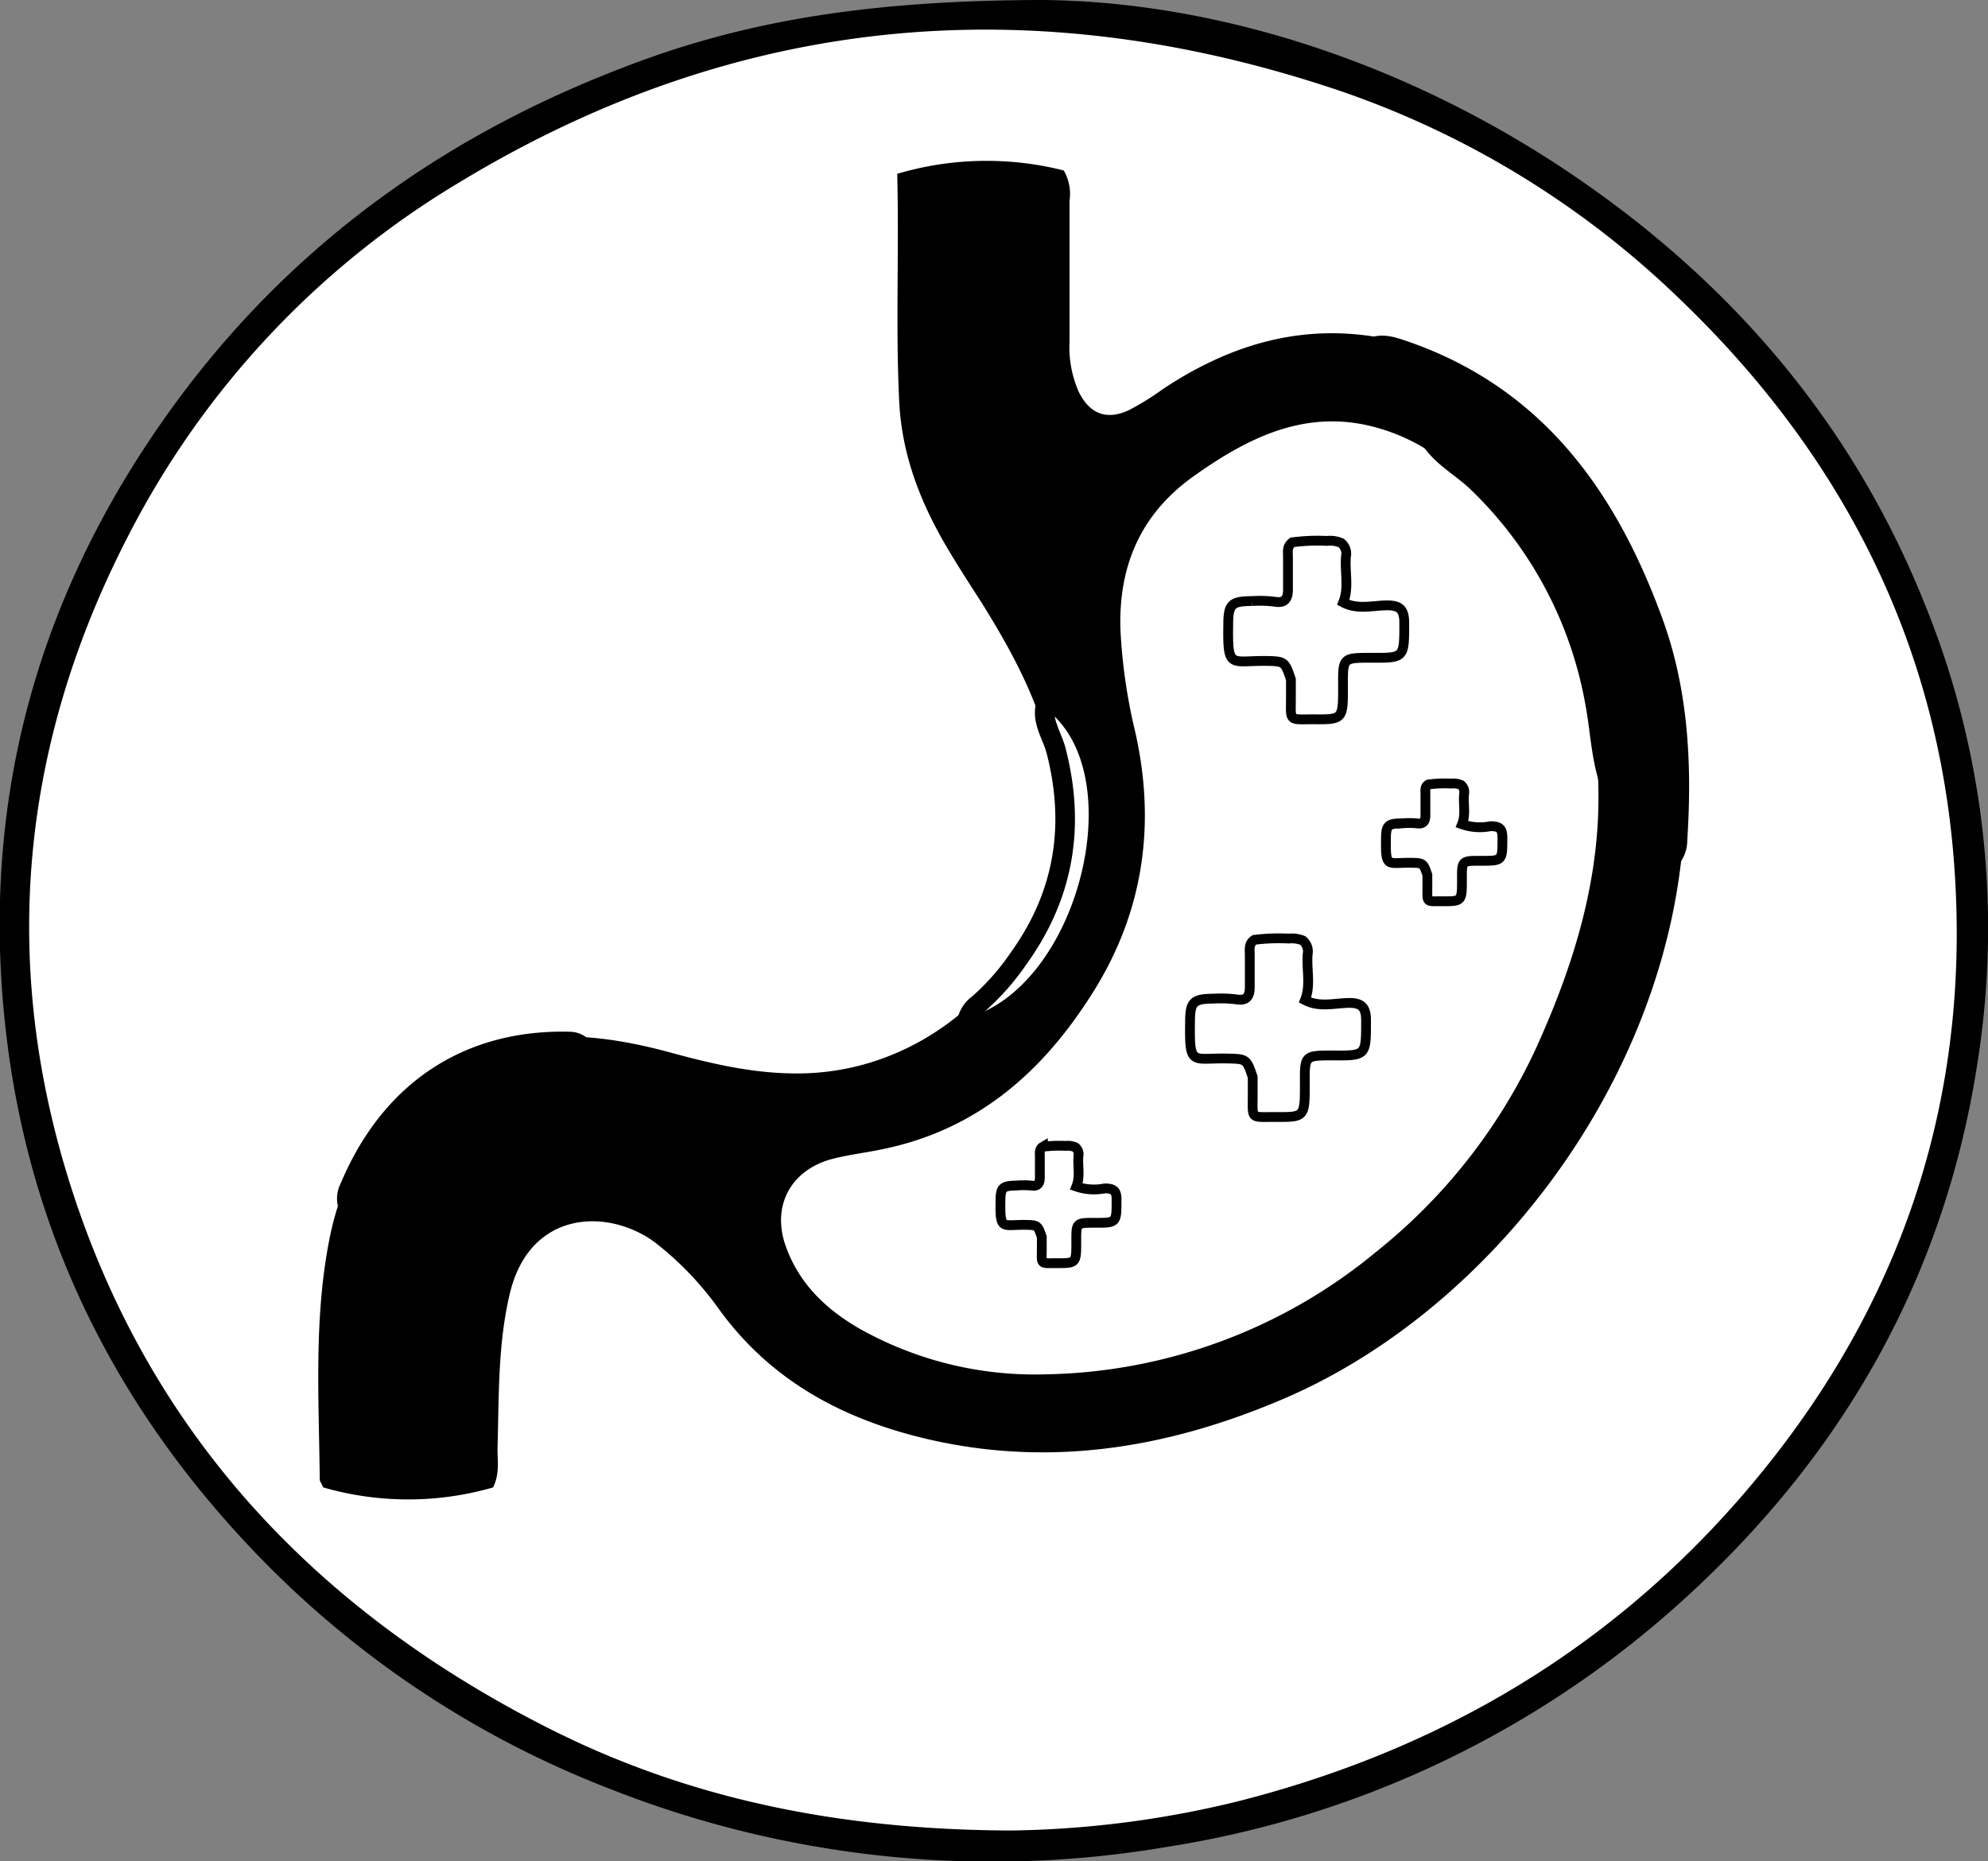 <svg xmlns="http://www.w3.org/2000/svg" viewBox="0 0 202.94 189.99"><rect x="0" y="0" width="202.94" height="189.99" fill="#808080" stroke="none"/><defs><style>.cls-1{fill:#fff;}.cls-2,.cls-3{fill:none;stroke:#000;}.cls-2{stroke-linecap:round;stroke-linejoin:round;stroke-width:2px;}.cls-3{stroke-miterlimit:10;}</style></defs><g id="Layer_2" data-name="Layer 2"><g id="Layer_1-2" data-name="Layer 1"><path d="M106.24,0c17.82.1,38.67,6.44,57.21,19.89,14.79,10.72,26,24.38,32.87,41.36a87.77,87.77,0,0,1,5.6,46.87c-3.2,21.38-13.11,39.32-28.81,54a101.74,101.74,0,0,1-53.91,26.38,106.32,106.32,0,0,1-56.86-5.88,100,100,0,0,1-37-24.9c-13.56-14.42-22-31.34-24.56-51-3-23.15,2.33-44.36,15.61-63.44,11.8-17,27.69-28.87,47-36.3C75.56,2.23,88.21.05,106.24,0Z"/><path class="cls-1" d="M103.14,186.84c-17.61-.08-33-3.26-47.28-10.51C33,164.74,16.13,147.38,7.79,122.8c-7.94-23.41-6-46.34,5.4-68.3A89.61,89.61,0,0,1,46.8,18.67c28.35-17.21,58.45-20,89.8-9.46A93.21,93.21,0,0,1,171.24,30.3C187.65,45.94,197.66,65,199.45,87.76s-4.46,43.36-18.68,61.36c-14.1,17.84-32.43,29.16-54.36,34.73A102.33,102.33,0,0,1,103.14,186.84Z"/><path d="M50.34,151.82a31.26,31.26,0,0,1-17.34,0c-.18-.41-.36-.62-.36-.84-.08-8.2-.62-16.42,1-24.56,2.06-10.39,9.13-18.14,18.47-20.08,5.54-1.14,11-.36,16.32,1.09,4.55,1.24,9.07,2.28,13.87,2.12,16-.56,28.35-16.08,25.11-31.79-1.23-6-4.06-11.21-7.24-16.3-1-1.56-2-3.09-2.94-4.65-3-4.87-5.16-10-5.44-15.88-.37-7.65,0-15.28-.2-23.19a32.1,32.1,0,0,1,17-.34,4.76,4.76,0,0,1,.59,3.1c0,4.79,0,9.57,0,14.36a11.29,11.29,0,0,0,.94,5.13c1.11,2.26,2.85,2.94,5.13,1.87a27.45,27.45,0,0,0,3.45-2.14c6.38-4.24,13.26-6.5,21-5.45a28,28,0,0,1,14.91,7.08c10.8,9.48,16.25,21.54,17.25,35.85,2,28.11-17.48,55.51-40.7,65.52-11.42,4.91-23.19,7-35.49,4.39-9-1.93-16.82-5.88-22.36-13.6A32.32,32.32,0,0,0,67.1,127c-4.66-3.69-13-3.73-15.07,5.09-1.22,5.18-1.09,10.44-1.24,15.7C50.76,149,51.05,150.34,50.34,151.82Z"/><path class="cls-1" d="M106.63,140.28a36.54,36.54,0,0,1-18.83-4.63c-3.49-2-6.27-4.66-7.62-8.54-1.41-4.07.58-7.72,4.79-8.82,1.69-.44,3.44-.63,5.16-1,9.73-2,16.46-8,21.54-16.16S118,84.1,115.89,74.72a56.49,56.49,0,0,1-1.51-10.38c-.23-6.68,2.14-12,7.61-15.83,5.79-4.1,11.86-7,19.19-4.67,4.41,1.38,7.85,4.21,10.91,7.51,7.65,8.24,10.91,18.29,11.08,29.3.15,9.22-2.52,17.86-6.33,26.26a57.34,57.34,0,0,1-16.34,20.85A54.34,54.34,0,0,1,106.63,140.28Z"/><path d="M144.28,38.09c-.91-.42-1.84-.85-2.76-1.3,0,0,0-.15,0-.4A13.31,13.31,0,0,1,147.07,38c7.08,3.21,12.08,8.63,16.17,15.1,5.23,8.28,7.27,17.4,7.64,27a10.42,10.42,0,0,1-.2,2.61c-.25,1.06.08,2.24-.6,3.2-.84.24-1.22-.37-1.57-.85s-.54-1.16-.9-1.68c-3.08-4.45-3.71-9.65-4.88-14.76a39.81,39.81,0,0,0-12.94-21.3C147,44.86,145.79,41.56,144.28,38.09Z"/><path d="M36.43,122.14c1.47-9.13,14.15-17.53,22-14.58C57.63,109.23,38.9,121.75,36.43,122.14Z"/><path class="cls-1" d="M99.88,103.5C109,95,112.16,85,107.52,73,115,80,110.11,99.45,99.88,103.5Z"/><path class="cls-2" d="M169.53,88.38a2.81,2.81,0,0,0,1.71-2.63c.49-7.57.14-15.09-2.47-22.25-4.65-12.76-12-23.15-25.58-27.77-1.38-.47-2.86-.94-4.07.46"/><path class="cls-2" d="M145.71,44.33c1.18,2.23,3.48,3.3,5.2,5a41.19,41.19,0,0,1,11.9,22.33c.6,3.12.61,6.36,1.93,9.33"/><path class="cls-2" d="M107.28,70.9c-1.5,2.06.07,3.91.53,5.73,2,7.75.78,14.85-3.91,21.31a24.69,24.69,0,0,1-4.05,4.56,2.84,2.84,0,0,0-1.19,2.4"/><path class="cls-2" d="M59.63,107.05a1.89,1.89,0,0,0-1.44-.74c-10.4-.28-18.35,5-22.49,14.87a2.39,2.39,0,0,0,.22,2.63"/><path class="cls-3" d="M137.12,61.49c1.41.75,2.93.33,4.38.3s1.87.47,1.85,1.89c0,3.48,0,3.48-3.39,3.46-2.88,0-2.88,0-2.86,2.89,0,3.4,0,3.41-3,3.39-2.63,0-2.31.27-2.32-2.35,0-.57,0-1.14,0-1.72-.64-1.89-.64-1.86-2.76-1.89-3.42,0-3.7.77-3.64-3.65,0-2.14.32-2.45,2.44-2.46a12.13,12.13,0,0,1,2.33.07c1,.17,1.33-.32,1.33-1.23,0-1.09,0-2.19,0-3.29,0-.55-.13-1.17.47-1.55a19.6,19.6,0,0,1,3.51-.14,2.87,2.87,0,0,1,1.45.21,1.41,1.41,0,0,1,.49,1.38C137.26,58.36,137.73,60,137.12,61.49Z"/><path class="cls-3" d="M149.25,84.13a5.51,5.51,0,0,0,2.9.2c1,0,1.23.31,1.22,1.25,0,2.29,0,2.29-2.24,2.28-1.9,0-1.9,0-1.89,1.89,0,2.24,0,2.25-2,2.24-1.73,0-1.52.18-1.53-1.55,0-.38,0-.75,0-1.13-.42-1.24-.42-1.23-1.83-1.25-2.25,0-2.44.51-2.4-2.4,0-1.41.21-1.61,1.61-1.62a8.81,8.81,0,0,1,1.54,0c.64.11.88-.21.88-.81s0-1.44,0-2.16c0-.37-.09-.78.31-1a12.83,12.83,0,0,1,2.32-.09,2,2,0,0,1,1,.14.94.94,0,0,1,.32.91C149.35,82.08,149.66,83.13,149.25,84.13Z"/><path class="cls-3" d="M133.22,102.08c1.41.75,2.93.33,4.38.29s1.87.48,1.85,1.89c0,3.49,0,3.49-3.39,3.47-2.88,0-2.88,0-2.86,2.88,0,3.41,0,3.42-3,3.4-2.63,0-2.31.27-2.32-2.35,0-.57,0-1.15,0-1.72-.64-1.89-.64-1.86-2.76-1.9-3.42-.05-3.7.78-3.64-3.64,0-2.15.31-2.45,2.43-2.47a13.09,13.09,0,0,1,2.34.08c1,.17,1.33-.33,1.33-1.23,0-1.1,0-2.19,0-3.29,0-.56-.13-1.17.47-1.56a19.6,19.6,0,0,1,3.51-.13A3,3,0,0,1,133,96a1.46,1.46,0,0,1,.49,1.39C133.36,99,133.83,100.54,133.22,102.08Z"/><path class="cls-3" d="M109.88,121.11a5.57,5.57,0,0,0,2.89.19c1,0,1.23.31,1.21,1.24,0,2.28,0,2.28-2.23,2.27-1.89,0-1.89,0-1.88,1.89,0,2.23,0,2.24-2,2.23-1.73,0-1.52.18-1.52-1.54,0-.38,0-.75,0-1.13-.43-1.24-.43-1.22-1.82-1.24-2.25,0-2.44.51-2.4-2.39,0-1.41.21-1.6,1.61-1.62a8.7,8.7,0,0,1,1.53,0c.64.11.88-.21.88-.8s0-1.44,0-2.16c0-.36-.08-.77.31-1a12.76,12.76,0,0,1,2.31-.09,2,2,0,0,1,1,.14.93.93,0,0,1,.32.9C110,119.06,110.29,120.1,109.88,121.11Z"/></g></g></svg>